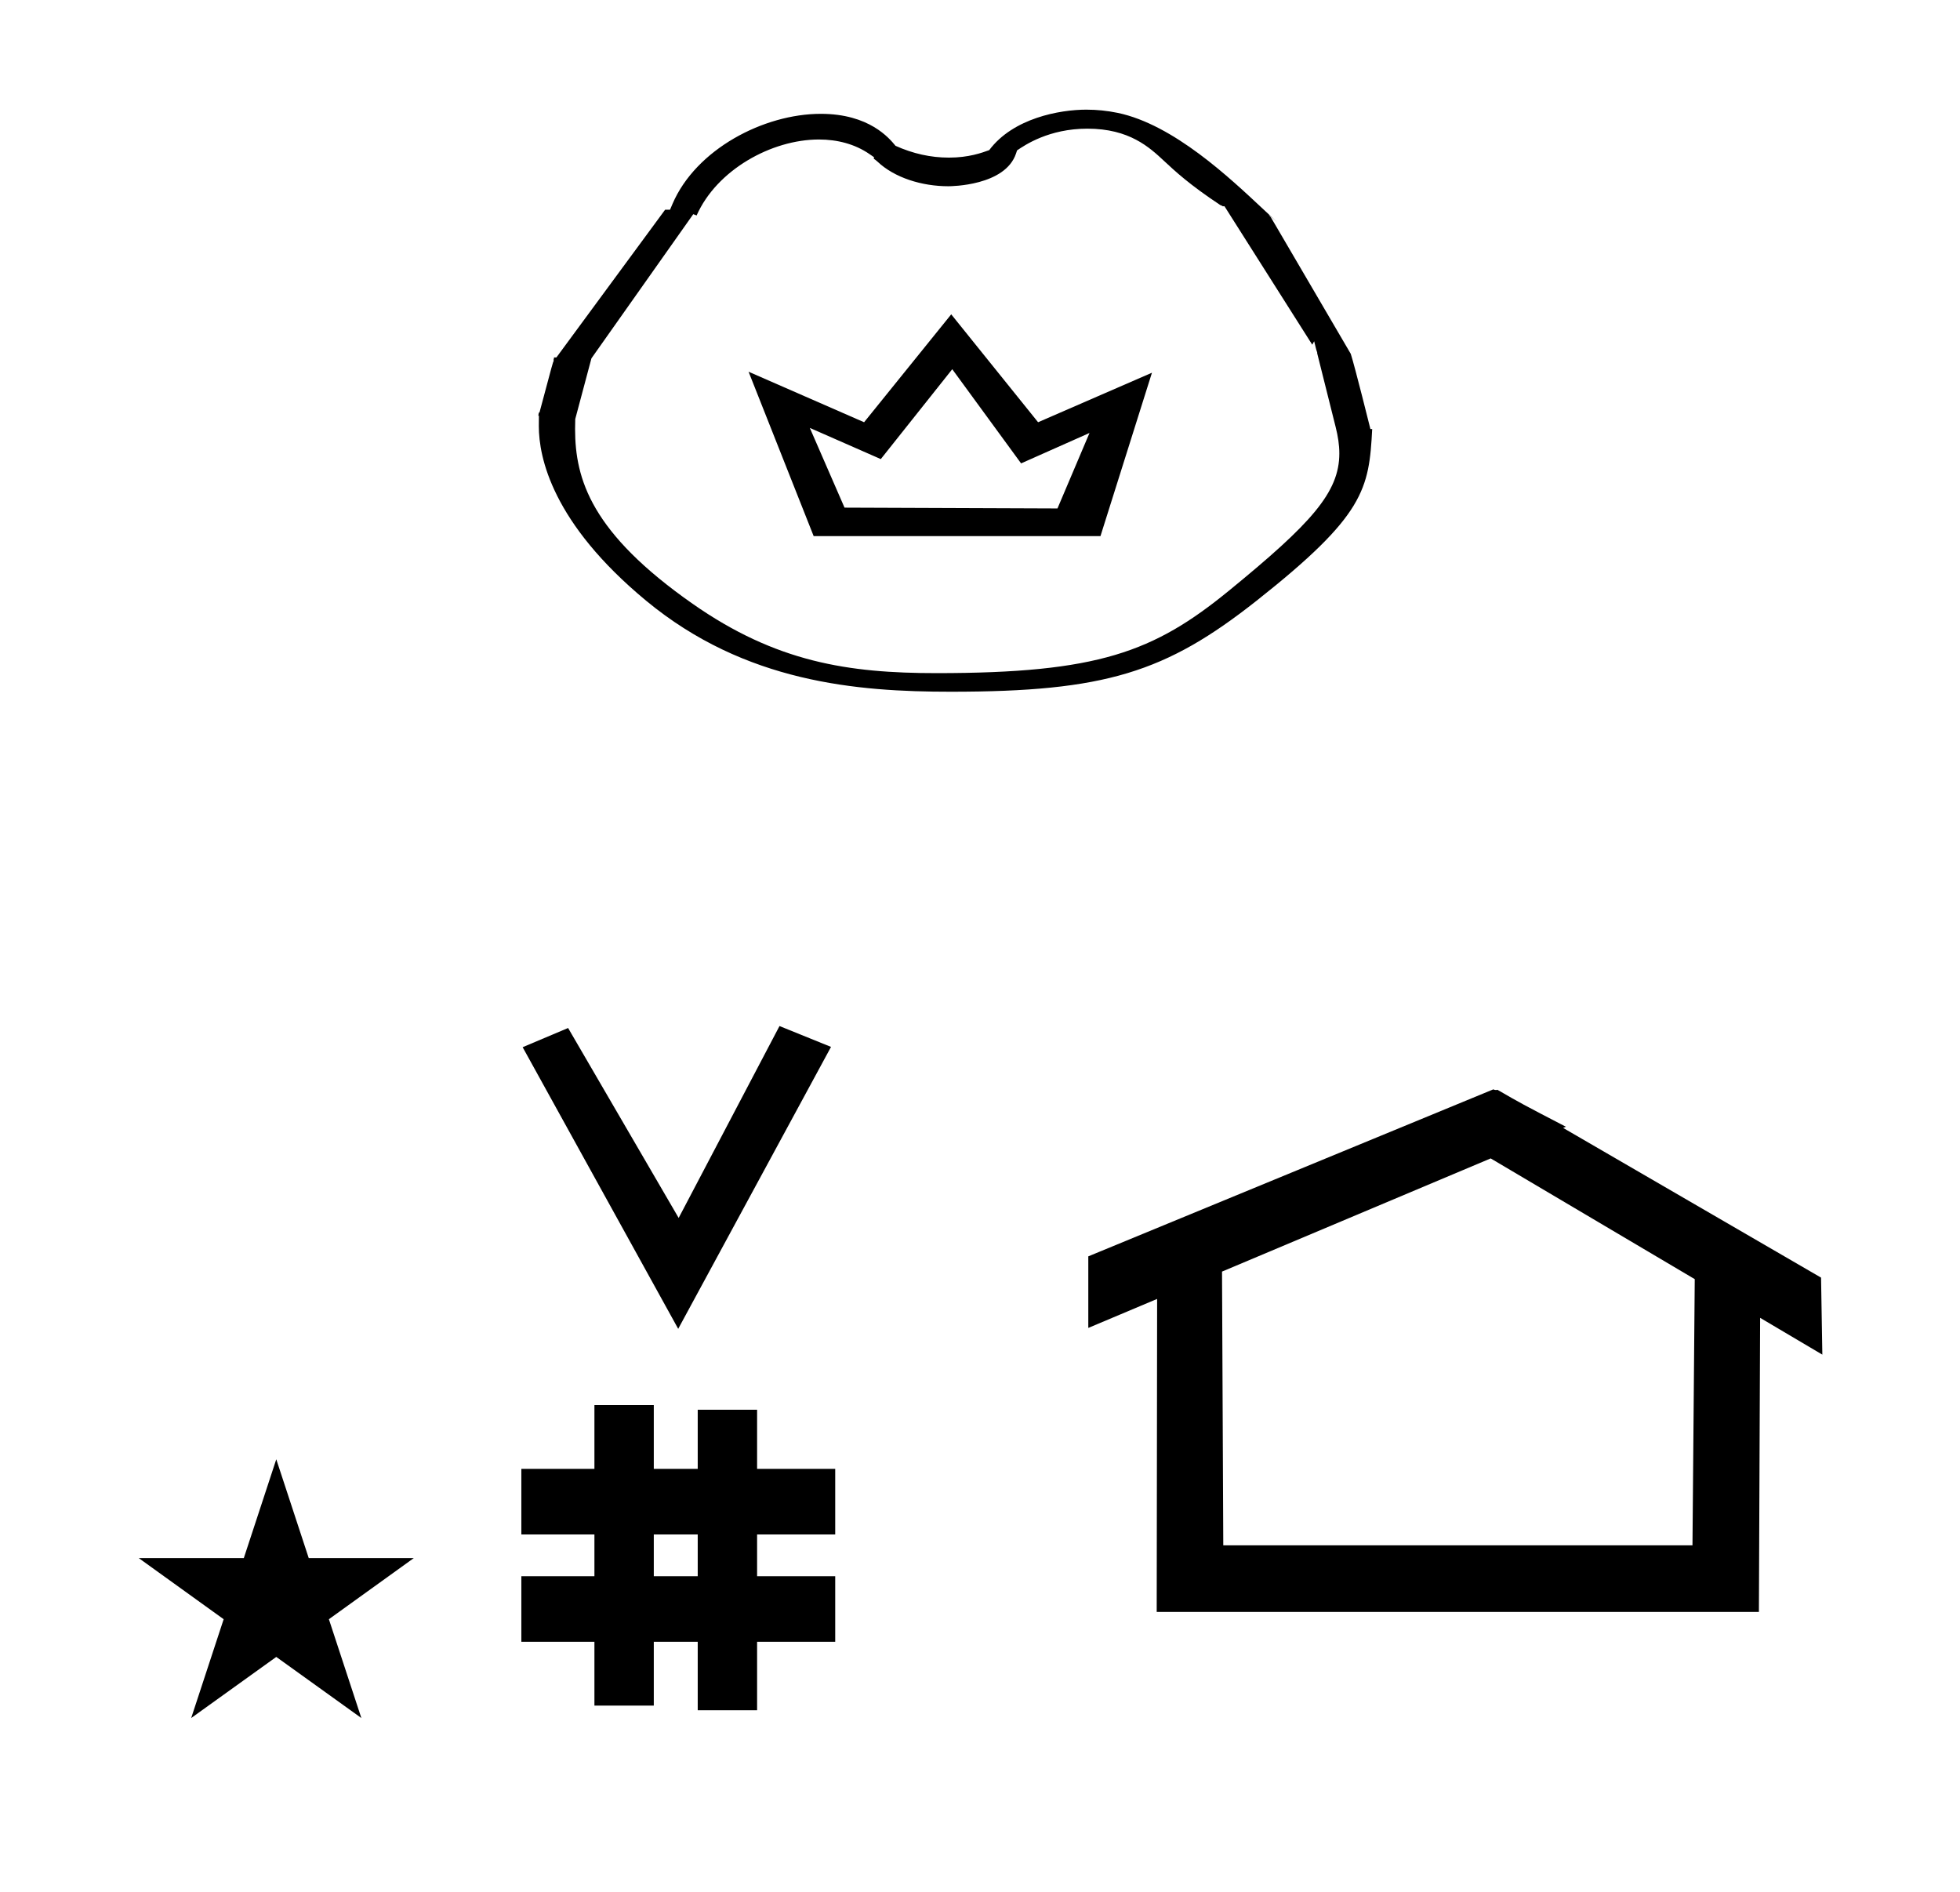 <?xml version="1.0" standalone="no"?>
<!DOCTYPE svg PUBLIC "-//W3C//DTD SVG 1.1//EN" "http://www.w3.org/Graphics/SVG/1.1/DTD/svg11.dtd" >
<svg xmlns="http://www.w3.org/2000/svg" xmlns:xlink="http://www.w3.org/1999/xlink" version="1.1" viewBox="-10 0 1036 1000">
  <g transform="matrix(1 0 0 -1 0 800)">
   <path fill="currentColor"
d="M348.481 97.693l-82.222 148.848l24.023 10.148l58.44 -100.383l53.303 101.418l27.229 -11.025zM265.568 -67.707v34.664h38.626v22.071h-38.626v34.664h38.626v33.715h31.383v-33.715h23.22v31.254h31.383v-31.254h41.292v-34.664h-41.292
v-22.071h41.292v-34.664h-41.292v-36.185h-31.383v36.185h-23.22v-33.725h-31.383v33.725h-38.626zM335.577 -33.043h23.22v22.071h-23.22v-22.071zM780.659 223.904c-0.529 0 -0.985 0.174 -1.322 0.358l-214.094 -88.263v-37.824
c12.126 5.107 24.251 10.215 36.376 15.321v-3.771l-0.219 -161.659h318.305l0.646 155.446c10.962 -6.485 21.924 -12.97 32.887 -19.455l-0.678 40.705l-136.33 79.118l1.464 0.616c-22.696 11.771 -24.457 12.731 -36.211 19.551
c-0.288 -0.103 -0.565 -0.145 -0.824 -0.145zM884.594 -16.715h-248.003l-0.665 144.662l142.009 59.817l107.859 -63.809zM63.355 -23.48h55.515l17.161 52.226l17.16 -52.226h55.516l-44.867 -32.296l17.161 -52.225
l-44.97 32.296l-44.971 -32.296l17.161 52.225zM645.735 483.103zM337.335 690.582zM279.743 584.556zM504.144 445.929zM503.737 433.054zM332.282 480.929zM431.126 449.833zM700.745 608.528zM279.743 584.556zM700.745 608.528zM564.25 742.047
c-14.115 0 -38.738 -4.479 -51.373 -21.388c-3.916 -1.428 -10.857 -3.959 -21.303 -3.959c-9.657 0 -19.006 2.093 -28.233 6.24c-3.283 3.997 -13.884 16.9 -39.488 16.9c-30.143 0 -66.034 -18.72 -78.41 -47.659
l-1.295 -3.029h-2.595l-57.454 -78.064h-1.466v-0.06h0.267l-0.267 -1v-0.933c-0.392 -0.535 -0.392 -0.535 -7.49 -27.156l-0.342 0.006c-0.069 -0.543 -0.154 -1.084 -0.26 -1.653h0.313
c-0.043 -5.301 -0.043 -5.301 -0.043 -5.562c0 -16.361 7.026 -51.119 56.758 -92.249c52.294 -43.252 111.449 -48.067 160.981 -48.067c81.47 0 113.597 10.132 161.709 48.15c57.004 45.044 59.395 58.825 61.045 90.67
l-0.939 0.016c-0.106 0.396 -8.127 32.688 -10.388 39.742l-42.246 72.19c-5.575 5.816 13.445 -12.021 -4.6 4.811c-16.761 15.634 -46.808 44.228 -76.363 50.356c-5.654 1.173 -11.191 1.697 -16.519 1.697z
M358.217 686.126c10.622 24.034 39.529 40.148 64.648 40.148c9.69 0 18.973 -2.378 26.704 -7.698l2.385 -1.642l-0.07 -0.877c0.59 -0.36 1.231 -0.822 1.843 -1.403c9.088 -8.635 23.584 -13.084 37.555 -13.084
c1.509 0 30.091 0.227 35.774 17.346l0.53 1.599c4.094 2.794 16.829 11.485 37.195 11.485c22.19 0 32.792 -9.874 40.472 -17.026c5.847 -5.445 13.352 -12.469 29.721 -23.327
c0.457 -0.146 0.934 -0.362 1.397 -0.677l0.849 0.033l46.395 -73.176l1.02 1.818c0.562 -1.959 0.894 -4.149 1.605 -5.959c0 -0.145 -0.004 -0.29 -0.004 -0.436l9.776 -39.027
c1.191 -4.757 1.918 -9.333 1.918 -13.861c0 -20.642 -14.866 -37.013 -58.31 -72.514c-39.783 -32.509 -69.301 -43.608 -154.617 -43.608c-46.637 0 -84.765 5.755 -128.943 36.68c-53.355 37.348 -62.089 65.573 -62.089 92.353
c0 1.829 0.031 3.237 0.091 5.263l8.554 32.075l53.824 76.199zM420.076 516.66h151.603l27.214 86.351l-60.19 -26.169l-45.914 57.024l-46.052 -57.023l-61.062 26.697zM565.882 571.17l-16.936 -39.894l-112.552 0.433l-18.348 42.136
l37.516 -16.48l37.773 47.506l36.385 -49.773z" />
  </g>

</svg>

